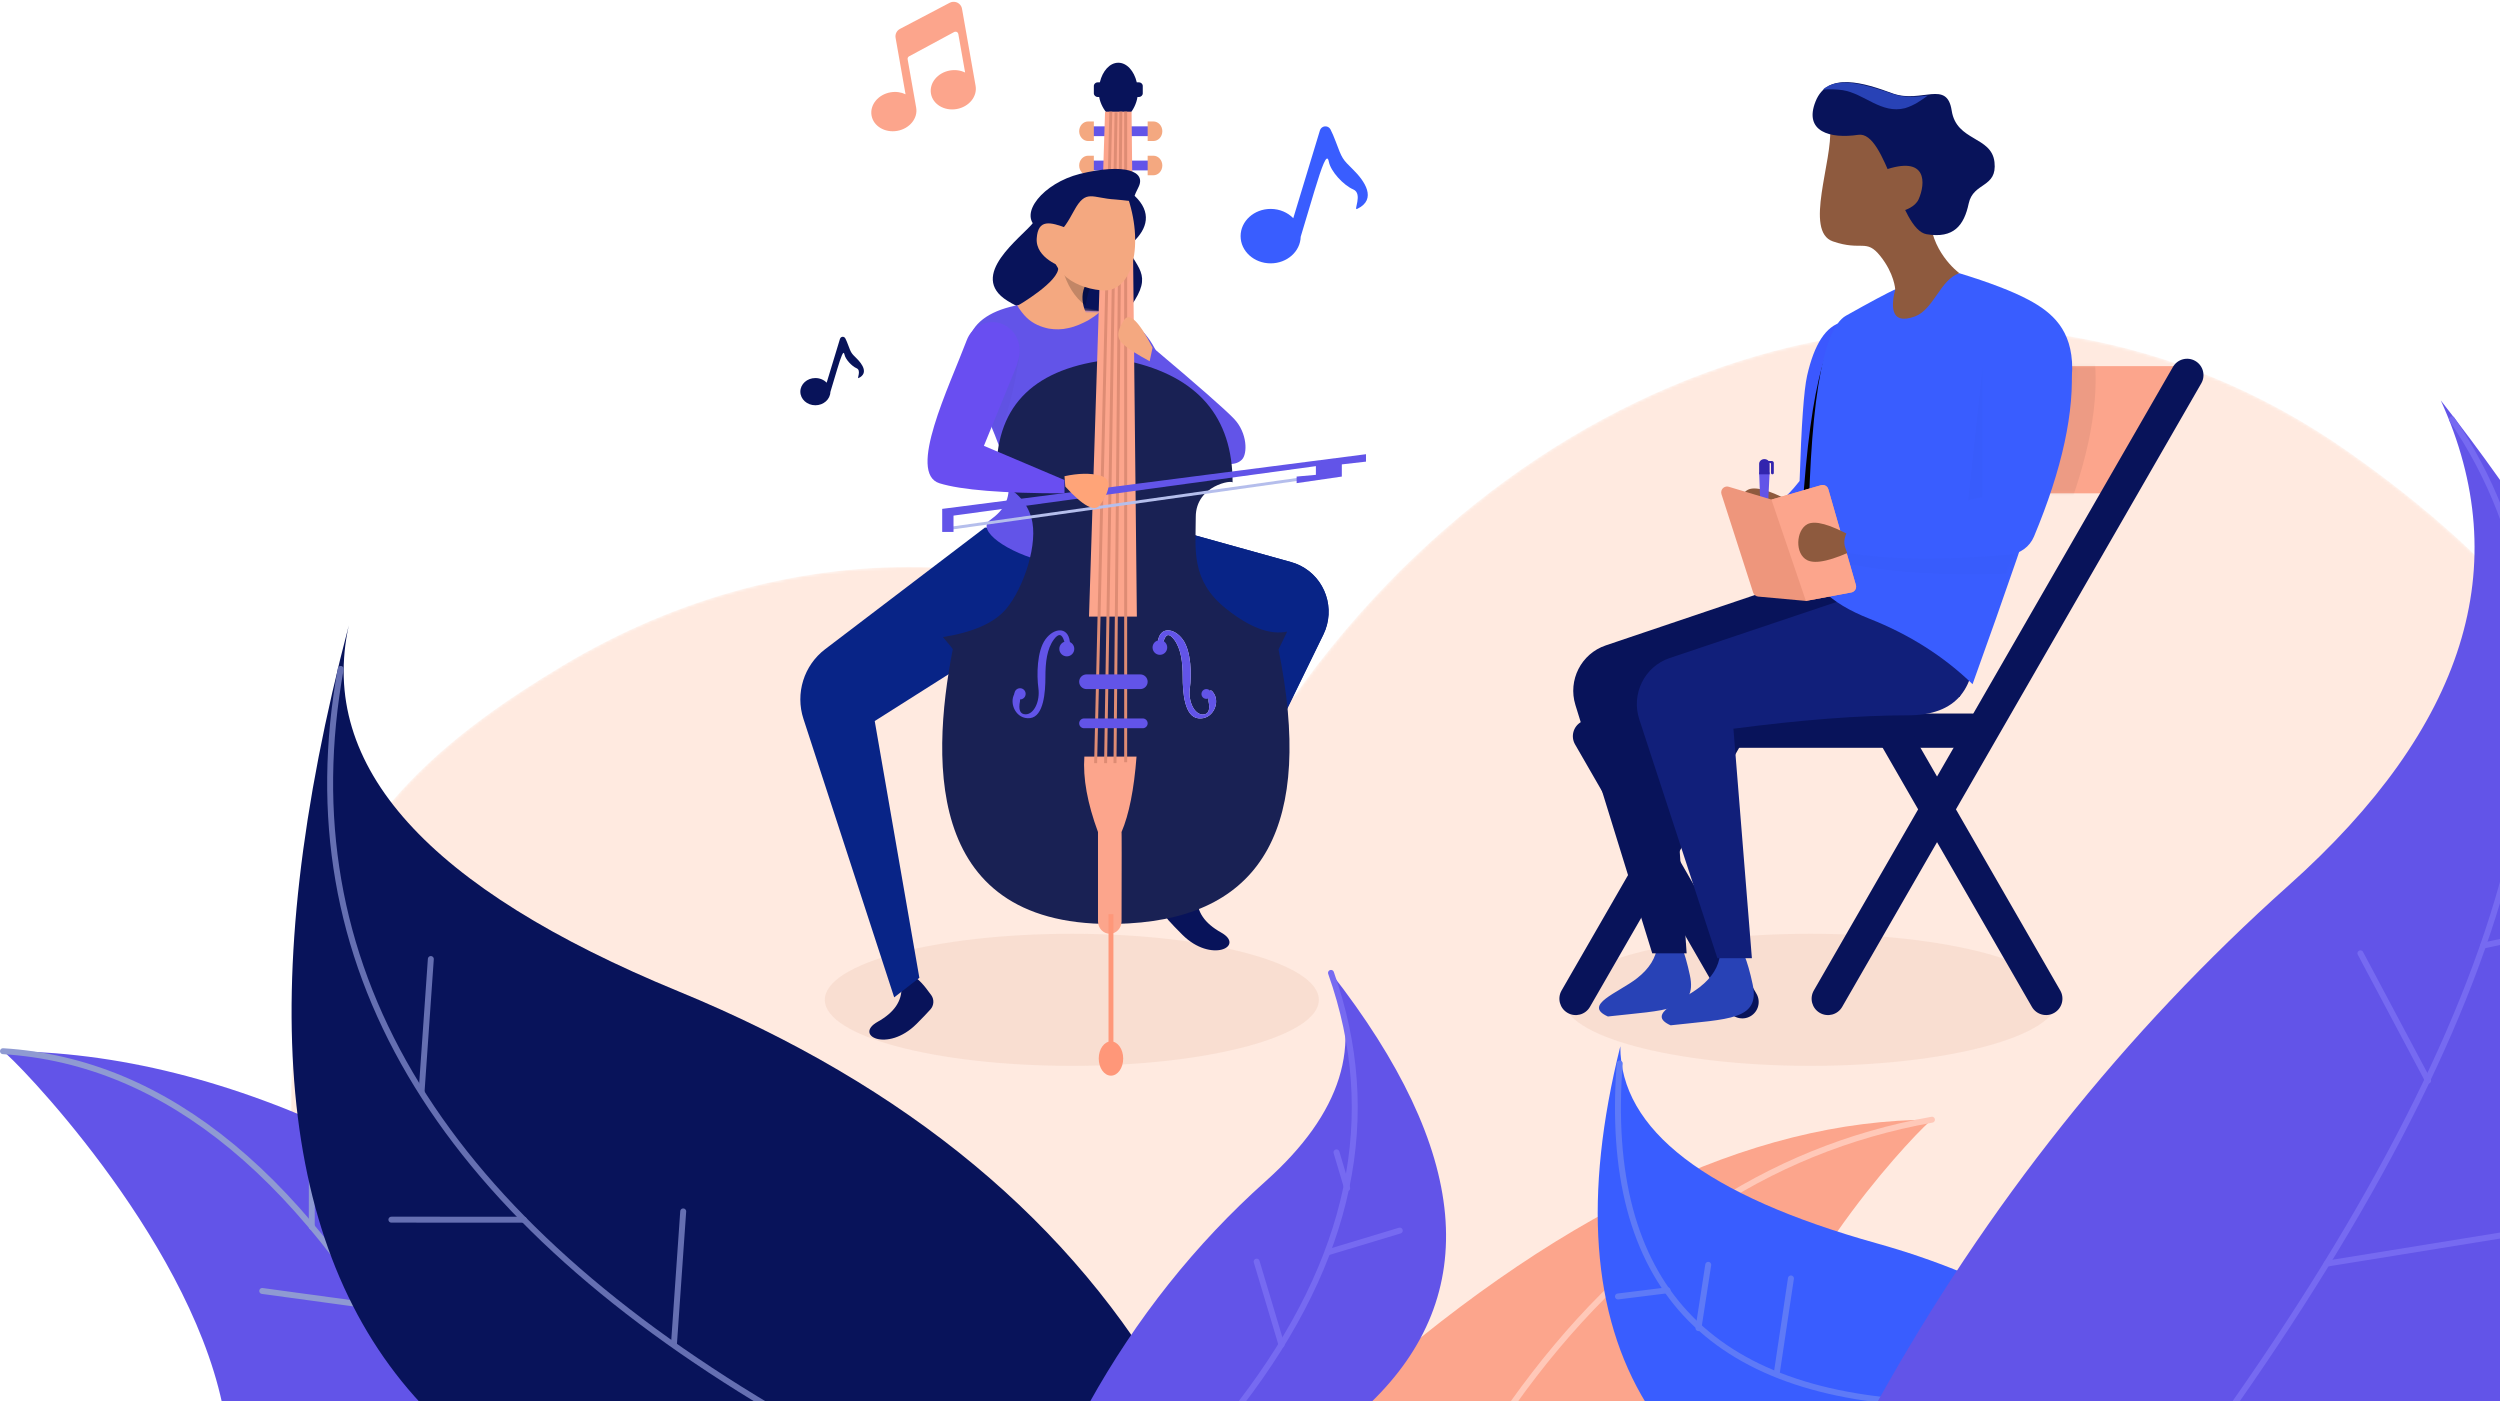 <svg xmlns="http://www.w3.org/2000/svg" xmlns:xlink="http://www.w3.org/1999/xlink" width="842px" height="472px" viewBox="0 0 842 472" version="1.1">
    <title>5B897271-486D-4C5C-A310-EEA85E3CEDC8</title>
    <defs>
        <path d="M11.362,361.056 C-17.926,210.952 15.06,160.657 92.386,114.288 C170.082,67.697 264.044,68.859 338.787,124.635 C427.286,0.276 579.32,-37.748 693.302,41.764 C802.963,118.262 840.474,221.334 788.546,360.944 L11.362,361.056 Z" id="path-1"/>
        <path d="M24.036,5.68434189e-14 C1.968,1.807 -4.79,12.124 3.764,30.951 C16.594,59.191 17.456,66.52 8.061,73.287 C-1.333,80.055 48.882,103.625 66.531,75.589 C66.543,75.429 81.466,2.913 42.859,2.913 C35.614,2.624 29.34,1.652 24.036,5.68434189e-14 Z" id="path-3"/>
        <polygon id="path-5" points="0.969 0.833 116.298 0.833 94.683 43.683 0.969 43.683"/>
        <path d="M21.418,0.48 C15.934,1.809 11.984,7.825 9.568,18.527 C8.478,23.355 7.635,35.178 7.038,53.998 C4.343,57.405 2.285,59.512 0.861,60.318 C-0.553,61.119 -0.226,63.393 1.84,67.141 L21.418,84.533 L21.418,0.48 Z" id="path-7"/>
        <path d="M58.811,-11.997 C69.099,-8.847 76.895,-5.854 82.201,-3.017 C90.159,1.24 96.901,7.044 96.901,20.164 C96.901,28.911 85.712,64.337 63.335,126.443 C53.657,117.07 42.072,109.716 28.58,104.381 C15.089,99.046 8.206,92.135 7.932,83.649 C8.206,34.069 12.469,6.959 20.722,2.32 C28.974,-2.319 34.64,-5.343 37.722,-6.749 L58.811,-11.997 Z" id="path-9"/>
        <path d="M50.879,-1.42108547e-14 C61.167,3.149 68.963,6.143 74.269,8.98 C82.227,13.236 88.969,19.04 88.969,32.16 C88.969,40.907 77.78,76.333 55.403,138.439 C45.725,129.066 34.14,121.712 20.648,116.377 C7.157,111.042 0.274,104.131 0,95.645 C0.274,46.065 4.537,18.955 12.79,14.316 C21.042,9.677 26.708,6.654 29.79,5.247 L50.879,-1.42108547e-14 Z" id="path-11"/>
    </defs>
    <g id="Front" stroke="none" stroke-width="1" fill="none" fill-rule="evenodd">
        <g id="Home" transform="translate(-598, -282)">
            <g id="banner.7a6684d5" transform="translate(599, 282)">
                <g id="Clipped" transform="translate(96, 110)">
                    <mask id="mask-2" fill="white">
                        <use xlink:href="#path-1"/>
                    </mask>
                    <g id="Path"/>
                    <path d="M11.362,361.056 C-17.926,210.952 15.06,160.657 92.386,114.288 C170.082,67.697 264.044,68.859 338.787,124.635 C427.286,0.276 579.32,-37.748 693.302,41.764 C802.963,118.262 840.474,221.334 788.546,360.944 L11.362,361.056 Z" id="Path" fill="#FFEAE0" fill-rule="nonzero" mask="url(#mask-2)"/>
                </g>
                <g id="Group" opacity="0.4" transform="translate(276, 314)" fill="#F0CDBC" fill-rule="nonzero">
                    <g id="Path">
                        <path d="M83.994,44.986 C129.945,44.986 167.196,35.025 167.196,22.737 C167.196,10.449 129.945,0.488 83.994,0.488 C38.042,0.488 0.792,10.449 0.792,22.737 C0.792,35.025 38.042,44.986 83.994,44.986 Z"/>
                    </g>
                </g>
                <path d="M302.608,332.47 C302.813,337.148 300.153,341.032 294.628,344.12 C286.339,348.753 297.924,354.591 307.663,344.879 C309.665,342.883 311.24,341.24 312.387,339.95 L312.387,339.95 C313.579,338.61 313.685,336.619 312.642,335.159 C310.059,331.54 308.098,329.48 306.76,328.979 C305.253,328.415 303.869,329.578 302.608,332.47 Z" id="Path" fill="#08135A" fill-rule="nonzero"/>
                <path d="M402.274,302.411 C402.068,307.089 404.728,310.972 410.254,314.061 C418.543,318.694 406.958,324.531 397.218,314.82 C395.216,312.824 393.642,311.181 392.495,309.891 C391.303,308.551 391.197,306.56 392.239,305.1 C394.823,301.481 396.784,299.421 398.122,298.92 C399.629,298.356 401.013,299.519 402.274,302.411 Z" id="Path" fill="#08135A" fill-rule="nonzero"/>
                <path d="M375.646,21.129 C378.515,21.129 380.956,23.88 381.861,27.721 L382.565,27.721 C383.293,27.721 383.884,28.275 383.884,28.957 L383.884,31.429 C383.884,32.112 383.293,32.665 382.565,32.665 L382.105,32.666 C381.361,37.354 377.64,40.971 375.646,40.905 C374.087,40.905 370.02,37.342 369.2,32.665 L368.726,32.665 C367.998,32.665 367.408,32.112 367.408,31.429 L367.408,31.429 L367.408,28.957 C367.408,28.275 367.998,27.721 368.726,27.721 L368.726,27.721 L369.43,27.721 C370.335,23.88 372.776,21.129 375.646,21.129 Z" id="Combined-Shape" fill="#08135A" fill-rule="nonzero"/>
                <path d="M330.707,177.697 L276.902,218.653 C269.736,224.108 266.803,233.531 269.601,242.117 L300.163,335.913 L308.641,329.322 L293.608,242.846 L358.527,201.706 L418.749,216.507 L392.034,293.641 L403.526,297.732 L444.715,213.649 C448.92,205.066 445.404,194.683 436.863,190.458 C435.893,189.979 434.881,189.592 433.84,189.303 L392.034,177.697 L330.707,177.697 Z" id="Path" fill="#082487" fill-rule="nonzero"/>
                <path d="M358.872,201.761 L418.858,216.596 L392.248,293.906 L403.694,298.007 L444.722,213.732 C448.91,205.129 445.408,194.722 436.9,190.487 C435.935,190.007 434.927,189.619 433.889,189.329 L392.248,177.697 L331.161,177.697 L361.087,178.612 L358.872,201.761 Z" id="Path" fill="#082487" fill-rule="nonzero"/>
                <path d="M389.65,220.547 C391.015,220.547 392.121,219.44 392.121,218.075 C392.121,216.71 391.015,215.603 389.65,215.603 C388.285,215.603 387.179,216.71 387.179,218.075 C387.179,219.44 388.285,220.547 389.65,220.547 Z" id="Path" fill="#F2F4FD" fill-rule="nonzero"/>
                <path d="M405.302,235.38 C406.212,235.38 406.949,234.642 406.949,233.732 C406.949,232.821 406.212,232.083 405.302,232.083 C404.392,232.083 403.654,232.821 403.654,233.732 C403.654,234.642 404.392,235.38 405.302,235.38 Z" id="Path" fill="#F2F4FD" fill-rule="nonzero"/>
                <polygon id="Path" fill="#6254E8" fill-rule="nonzero" points="387.179 42.554 365.76 42.554 365.76 45.85 387.179 45.85"/>
                <polygon id="Path" fill="#6254E8" fill-rule="nonzero" points="387.179 54.091 365.76 54.091 365.76 57.387 387.179 57.387"/>
                <path d="M343.682,76.559 C338.309,87 331.344,87.197 336.12,98.031 C340.895,108.865 363.779,110.638 378.505,104.138 C393.229,97.637 376.713,82.272 373.529,76.756 C370.345,71.241 370.744,65.922 370.744,65.922 L343.682,76.559 Z" id="Path" fill="#08135A" fill-rule="nonzero" transform="translate(359.525, 86.922) scale(-1, 1) rotate(-8) translate(-359.525, -86.922) "/>
                <g id="Group-10" transform="translate(324.391, 101.885)">
                    <mask id="mask-4" fill="white">
                        <use xlink:href="#path-3"/>
                    </mask>
                    <use id="Path" fill="#6254E8" fill-rule="nonzero" xlink:href="#path-3"/>
                    <path d="M45.134,2.839 C45.134,3.014 44.952,3.189 44.77,3.364 C43.861,4.24 42.588,5.115 41.133,5.991 C39.134,7.042 36.953,8.092 34.407,8.618 C32.225,9.143 30.043,9.143 27.861,8.793 C25.317,8.267 22.589,7.217 20.407,5.115 C19.316,4.065 18.226,2.664 17.134,0.913 C21.135,0.037 29.134,0.037 29.134,0.037 C35.315,1.088 40.406,1.613 45.134,2.839 Z" id="Path" fill="#F4A880" fill-rule="nonzero" mask="url(#mask-4)"/>
                    <path d="M2.22,12.677 C-3.802,28.566 -17.907,57.495 -6.956,60.885 C0.344,63.145 14.374,64.275 35.132,64.275 L35.132,59.786 C20.827,58.328 12.193,54.073 9.233,47.019 C13.556,38.102 16.81,29.542 18.994,21.34 L19.686,18.908 C21.132,13.826 18.336,8.489 13.44,6.987 C8.845,5.578 3.974,8.048 2.22,12.677 Z" id="Path-Copy-3" fill="#000000" fill-rule="nonzero" opacity="0.15" mask="url(#mask-4)" transform="translate(12.066, 35.434) rotate(-6) translate(-12.066, -35.434) "/>
                </g>
                <path d="M343.012,91.518 C348.413,98.081 342.525,105.026 342.525,105.026 C342.525,105.026 358.751,106.872 366.491,104.743 C366.491,104.743 353.453,94.533 354.712,89.922 L343.012,91.518 Z" id="Path" fill="#F4A880" fill-rule="nonzero" transform="translate(354.508, 97.845) scale(-1, 1) rotate(-8) translate(-354.508, -97.845) "/>
                <path d="M368.96,90.946 L356.96,92.474 C359.903,95.746 360.809,99.673 361.263,102.946 C365.112,100.11 367.603,95.746 368.96,90.946 Z" id="Path" fill="#000000" fill-rule="nonzero" opacity="0.204" transform="translate(362.96, 96.946) scale(-1, 1) translate(-362.96, -96.946) "/>
                <path d="M411.897,156.144 C414.195,156.518 415.986,156.073 417.268,154.809 C419.193,152.914 419.193,145.824 414.583,141.011 C411.509,137.803 402.27,129.705 386.865,116.718 L385.531,122.677 L411.897,156.144 Z" id="Path" fill="#6254E8" fill-rule="nonzero"/>
                <path d="M379.194,121.662 C402.492,126.867 414.14,140.498 414.14,162.554 C414.335,161.502 401.732,163.364 401.732,174.125 C401.732,184.886 399.924,195.413 411.91,204.984 C419.901,211.365 426.77,213.944 432.518,212.723 L429.608,218.737 C441.514,277.653 424.709,308.408 379.194,311.002 C310.921,314.894 312.288,258.011 319.875,218.737 C320.14,218.823 319.038,217.429 316.569,214.555 C326.879,212.925 334.005,209.734 337.948,204.984 C343.863,197.859 348.835,182.817 346.349,174.358 C344.691,168.719 340.821,164.784 334.737,162.554 C333.323,139.218 344.661,125.588 368.751,121.662 C369.065,121.707 372.546,121.707 379.194,121.662 Z" id="Path" fill="#192154" fill-rule="nonzero"/>
                <path d="M372.767,314.488 C370.578,314.488 368.804,312.61 368.804,310.293 L368.804,280.231 C365.222,270.526 363.691,262.057 364.212,254.825 C364.223,254.808 370.081,254.808 381.785,254.825 C380.935,265.898 379.25,274.366 376.73,280.231 C376.795,280.087 376.799,290.107 376.742,310.293 C376.735,312.612 374.957,314.488 372.767,314.488 Z" id="Path" fill="#FCA58C" fill-rule="nonzero"/>
                <polygon id="Path" fill="#FCA58C" fill-rule="nonzero" points="380.113 37.61 381.896 207.679 365.776 207.679 371.184 37.61"/>
                <line x1="378.126" y1="256.722" x2="378.126" y2="37.61" id="Path" stroke="#DE8C74"/>
                <line x1="374.531" y1="257.029" x2="376.504" y2="37.61" id="Path" stroke="#DE8C74"/>
                <line x1="371.362" y1="257.029" x2="374.881" y2="37.856" id="Path" stroke="#DE8C74"/>
                <line x1="368.005" y1="257.029" x2="373.122" y2="37.61" id="Path" stroke="#DE8C74"/>
                <path d="M383.06,227.139 L364.936,227.139 C363.572,227.139 362.465,228.246 362.465,229.612 C362.465,230.977 363.572,232.084 364.936,232.084 L383.06,232.084 C384.425,232.084 385.531,230.977 385.531,229.612 C385.531,228.246 384.425,227.139 383.06,227.139 Z" id="Path" fill="#6254E8" fill-rule="nonzero"/>
                <path d="M383.883,241.972 L364.113,241.972 C363.203,241.972 362.465,242.71 362.465,243.62 C362.465,244.53 363.203,245.268 364.113,245.268 L383.883,245.268 C384.793,245.268 385.531,244.53 385.531,243.62 C385.531,242.71 384.793,241.972 383.883,241.972 Z" id="Path" fill="#6254E8" fill-rule="nonzero"/>
                <path d="M365.486,40.906 L367.408,40.906 L367.408,47.498 L365.486,47.498 C363.817,47.498 362.465,46.023 362.465,44.202 C362.465,42.382 363.817,40.906 365.486,40.906 Z" id="Path" fill="#F4A880" fill-rule="nonzero"/>
                <path d="M365.486,52.442 L367.408,52.442 L367.408,59.035 L365.486,59.035 C363.817,59.035 362.465,57.559 362.465,55.739 C362.465,53.918 363.817,52.442 365.486,52.442 Z" id="Path" fill="#F4A880" fill-rule="nonzero"/>
                <g id="Group-8" transform="translate(365.097, 76.074) scale(-1, 1) rotate(-8) translate(-365.097, -76.074) translate(345.097, 54.574)" fill-rule="nonzero">
                    <path d="M5.529,9.245 C-1.035,13.876 -0.378,19.611 3.997,24.904 C8.373,30.417 11.655,8.804 11.655,8.804 L5.529,9.245 Z" id="Path" fill="#08135A"/>
                    <path d="M8.298,8.982 C-0.039,24.629 1.345,41.894 12.21,42.336 C23.074,42.778 30.462,37.256 30.896,29.083 C31.548,21.131 16.534,-6.473 8.298,8.982 Z" id="Path" fill="#F4A880"/>
                    <path d="M24.831,4.503 C10.475,-1.215 2.548,0.386 4.69,6.332 C6.833,12.279 4.047,10.906 11.76,11.364 C19.689,12.05 22.044,9.077 25.045,17.082 C28.045,25.086 29.759,28.06 36.616,24.4 C43.472,20.741 36.616,9.306 24.831,4.503 Z" id="Path" fill="#08135A"/>
                    <path d="M26.447,23.243 C32.471,21.881 36.643,21.427 36.179,28.01 C35.716,34.82 26.214,36.409 26.214,36.409 L26.447,23.243 Z" id="Path" fill="#F4A880"/>
                </g>
                <path d="M387.453,40.906 L385.531,40.906 L385.531,47.498 L387.453,47.498 C389.122,47.498 390.474,46.023 390.474,44.202 C390.474,42.382 389.122,40.906 387.453,40.906 Z" id="Path" fill="#F4A880" fill-rule="nonzero"/>
                <path d="M387.453,52.442 L385.531,52.442 L385.531,59.035 L387.453,59.035 C389.122,59.035 390.474,57.559 390.474,55.739 C390.474,53.918 389.122,52.442 387.453,52.442 Z" id="Path" fill="#F4A880" fill-rule="nonzero"/>
                <path d="M390.879,216.024 C391.625,213.438 392.803,213.213 394.415,215.35 C396.832,218.555 397.333,223.143 397.333,228.068 C397.333,232.993 397.866,241.399 402.6,241.935 C407.334,242.472 409.874,237.002 407.951,233.742 C406.669,231.568 406.028,232.366 406.028,236.134 C406.645,239.147 406.004,240.653 404.105,240.653 C401.256,240.653 399.122,236.273 399.738,231.843 C400.353,227.414 400.252,219.3 397.333,215.35 C394.415,211.399 389.656,210.962 388.97,216.024 C388.512,219.399 389.149,219.399 390.879,216.024 Z" id="Path" fill="#F2F4FD" fill-rule="nonzero"/>
                <path d="M389.65,220.547 C391.015,220.547 392.121,219.44 392.121,218.075 C392.121,216.71 391.015,215.603 389.65,215.603 C388.285,215.603 387.179,216.71 387.179,218.075 C387.179,219.44 388.285,220.547 389.65,220.547 Z" id="Path" fill="#6254E8" fill-rule="nonzero"/>
                <path d="M358.298,221.064 C356.906,221.064 355.778,219.934 355.778,218.54 C355.778,217.145 356.906,216.015 358.298,216.015 C359.689,216.015 360.818,217.145 360.818,218.54 C360.818,219.934 359.689,221.064 358.298,221.064 Z" id="Path" fill="#6254E8" fill-rule="nonzero"/>
                <path d="M342.549,235.582 C341.505,235.582 340.659,234.734 340.659,233.688 C340.659,232.642 341.505,231.794 342.549,231.794 C343.593,231.794 344.439,232.642 344.439,233.688 C344.439,234.734 343.593,235.582 342.549,235.582 Z" id="Path" fill="#6254E8" fill-rule="nonzero"/>
                <path d="M357.438,216.015 C356.705,213.435 355.546,213.211 353.962,215.342 C351.587,218.54 351.094,223.116 351.094,228.029 C351.094,232.942 350.571,241.326 345.918,241.861 C341.265,242.396 338.769,236.94 340.659,233.688 C341.919,231.52 342.549,232.315 342.549,236.075 C341.942,239.08 342.572,240.582 344.439,240.582 C347.239,240.582 349.336,236.213 348.731,231.794 C348.126,227.376 348.226,219.283 351.094,215.342 C353.962,211.401 358.64,210.965 359.314,216.015 C359.764,219.381 359.138,219.381 357.438,216.015 Z" id="Path" fill="#6254E8" fill-rule="nonzero"/>
                <path d="M405.302,235.38 C406.212,235.38 406.949,234.642 406.949,233.732 C406.949,232.821 406.212,232.083 405.302,232.083 C404.392,232.083 403.654,232.821 403.654,233.732 C403.654,234.642 404.392,235.38 405.302,235.38 Z" id="Path" fill="#6254E8" fill-rule="nonzero"/>
                <path d="M390.879,216.024 C391.625,213.438 392.803,213.213 394.415,215.35 C396.832,218.555 397.333,223.143 397.333,228.068 C397.333,232.993 397.866,241.399 402.6,241.935 C407.334,242.472 409.874,237.002 407.951,233.742 C406.669,231.568 406.028,232.366 406.028,236.134 C406.645,239.147 406.004,240.653 404.105,240.653 C401.256,240.653 399.122,236.273 399.738,231.843 C400.353,227.414 400.252,219.3 397.333,215.35 C394.415,211.399 389.656,210.962 388.97,216.024 C388.512,219.399 389.149,219.399 390.879,216.024 Z" id="Path" fill="#6254E8" fill-rule="nonzero"/>
                <polygon id="Path" fill="#FF9779" fill-rule="nonzero" points="372.351 307.896 372.351 354.042 373.998 354.042 373.998 307.896"/>
                <path d="M373.174,362.282 C375.449,362.282 377.293,359.7 377.293,356.514 C377.293,353.328 375.449,350.746 373.174,350.746 C370.9,350.746 369.055,353.328 369.055,356.514 C369.055,359.7 370.9,362.282 373.174,362.282 Z" id="Path" fill="#FF9779" fill-rule="nonzero"/>
                <line x1="319.436" y1="177.865" x2="436.538" y2="161.384" id="Path" stroke="#B5BEEC" stroke-linecap="square"/>
                <polygon id="Path" fill="#6254E8" fill-rule="nonzero" points="442.19 156.994 442.19 159.922 435.704 160.508 435.704 162.722 450.926 160.508 450.926 156.406 459.067 155.476 459.067 152.976 316.333 171.389 316.333 179.156 320.143 179.156 320.143 173.659"/>
                <path d="M357.794,163.884 C363.808,170.471 367.693,172.551 369.45,170.125 C372.086,166.486 374.382,161.425 369.45,160.151 C366.163,159.302 362.187,159.38 357.522,160.385 L357.794,163.884 Z" id="Path" fill="#FFA478" fill-rule="nonzero"/>
                <path d="M387.179,117.101 C382.565,108.123 379.36,105.031 377.564,107.823 C374.871,112.012 375.145,114.097 377.564,116.2 C379.177,117.603 382.056,119.423 386.202,121.662 L387.179,117.101 Z" id="Path" fill="#F4A880" fill-rule="nonzero"/>
                <path d="M324.611,114.562 C318.589,130.451 304.484,159.38 315.435,162.77 C322.735,165.03 336.765,166.16 357.523,166.16 L357.523,161.671 L330.381,150.16 L341.385,123.225 L342.077,120.793 C343.523,115.711 340.727,110.374 335.831,108.872 C331.236,107.463 326.365,109.933 324.611,114.562 Z" id="Path" fill="#694EF1" fill-rule="nonzero"/>
                <path d="M434.572,73.493 L443.532,43.978 C443.858,42.905 444.958,42.31 445.99,42.649 C446.478,42.809 446.887,43.163 447.128,43.633 C447.698,44.744 448.278,46.088 448.868,47.664 C451.058,53.516 451.058,53.516 454.777,57.176 C458.495,60.837 462.954,67.096 456.09,70.362 C454.726,71.105 458.089,65.227 454.777,63.797 C451.464,62.367 447.181,57.751 446.548,54.444 C445.915,51.138 444.263,55.924 441.689,64.34 C440.18,69.271 438.642,74.405 437.074,79.742 C436.95,84.709 432.467,88.7 426.956,88.7 C421.366,88.7 416.835,84.595 416.835,79.531 C416.835,74.467 421.366,70.362 426.956,70.362 C429.993,70.362 432.717,71.574 434.572,73.493 Z" id="Path" fill="#395DFF"/>
                <path d="M277.422,128.891 L281.902,114.134 C282.065,113.597 282.615,113.3 283.131,113.469 C283.375,113.549 283.58,113.726 283.7,113.961 C283.985,114.517 284.275,115.189 284.57,115.977 C285.665,118.903 285.665,118.903 287.525,120.733 C289.384,122.563 291.613,125.692 288.181,127.326 C287.499,127.697 289.181,124.758 287.525,124.043 C285.868,123.328 283.727,121.02 283.41,119.367 C283.094,117.714 282.268,120.107 280.981,124.315 C280.226,126.78 279.457,129.347 278.673,132.016 C278.611,134.499 276.37,136.495 273.614,136.495 C270.819,136.495 268.554,134.442 268.554,131.91 C268.554,129.378 270.819,127.326 273.614,127.326 C275.132,127.326 276.495,127.932 277.422,128.891 Z" id="Path" fill="#08135A"/>
                <path d="M302.491,30.904 L302.491,11.577 C302.491,10.353 303.291,9.268 304.471,8.89 L322.476,3.138 C323.979,2.658 325.593,3.471 326.08,4.955 C326.172,5.236 326.219,5.529 326.219,5.825 L326.219,32.2 C326.219,35.839 322.802,38.789 318.588,38.789 C314.373,38.789 310.957,35.839 310.957,32.2 C310.957,28.56 314.373,25.61 318.588,25.61 C320.469,25.61 322.191,26.198 323.521,27.172 L323.521,13.985 C323.521,13.465 323.094,13.044 322.567,13.044 C322.464,13.044 322.361,13.06 322.263,13.093 L305.884,18.525 C305.495,18.654 305.234,19.013 305.234,19.418 L305.234,35.965 C305.234,39.604 301.817,42.554 297.603,42.554 C293.389,42.554 289.972,39.604 289.972,35.965 C289.972,32.326 293.389,29.375 297.603,29.375 C299.463,29.375 301.167,29.95 302.491,30.904 Z" id="Path" fill="#FCA58C" transform="translate(308.096, 22.777) rotate(-10) translate(-308.096, -22.777) "/>
                <g id="Group" opacity="0.4" transform="translate(525, 314)" fill="#F0CDBC" fill-rule="nonzero">
                    <g id="Path">
                        <path d="M83.777,44.986 C129.728,44.986 166.979,35.025 166.979,22.737 C166.979,10.449 129.728,0.488 83.777,0.488 C37.825,0.488 0.574,10.449 0.574,22.737 C0.574,35.025 37.825,44.986 83.777,44.986 Z"/>
                    </g>
                </g>
                <g id="Group-13" transform="translate(620.165, 122.477)">
                    <mask id="mask-6" fill="white">
                        <use xlink:href="#path-5"/>
                    </mask>
                    <use id="Path" fill="#FCA58C" fill-rule="nonzero" xlink:href="#path-5"/>
                    <path d="M84.464,-0.049 C85.615,15.985 81.419,35.412 71.878,58.232 L71.878,58.232 C70.447,61.655 67.239,64.004 63.545,64.335 C41.882,66.277 23.69,66.084 8.969,63.757 C8.089,61.344 7.321,60.164 8.969,56.514 C24.38,52.125 39.551,48.253 54.482,44.899 L54.482,1.029 C54.482,-7.271 61.203,-14 69.493,-14 C77.365,-14 83.9,-7.91 84.464,-0.049 Z" id="Path" fill-opacity="0.059" fill="#000000" fill-rule="nonzero" mask="url(#mask-6)"/>
                </g>
                <path d="M663.147,240.324 L539.579,240.324 C536.394,240.324 533.812,242.907 533.812,246.092 C533.812,249.278 536.394,251.861 539.579,251.861 L663.147,251.861 C666.331,251.861 668.913,249.278 668.913,246.092 C668.913,242.907 666.331,240.324 663.147,240.324 Z" id="Path" fill="#08135A" fill-rule="nonzero"/>
                <path d="M539.027,245.187 L590.589,334.714 C592.11,337.356 591.206,340.731 588.568,342.257 C585.936,343.78 582.569,342.881 581.046,340.249 C581.044,340.246 581.043,340.243 581.041,340.24 L529.479,250.713 C527.958,248.071 528.862,244.696 531.5,243.169 C534.131,241.646 537.499,242.545 539.021,245.178 C539.023,245.181 539.025,245.184 539.027,245.187 Z" id="Path" fill="#08135A" fill-rule="nonzero"/>
                <path d="M730.846,123.586 L609.894,333.596 C608.372,336.237 609.276,339.612 611.914,341.139 C614.546,342.662 617.914,341.763 619.436,339.13 C619.438,339.127 619.44,339.124 619.441,339.121 L740.394,129.112 C741.915,126.47 741.011,123.095 738.373,121.569 C735.741,120.046 732.374,120.945 730.851,123.577 C730.849,123.58 730.848,123.583 730.846,123.586 Z" id="Path" fill="#08135A" fill-rule="nonzero"/>
                <path d="M645.892,123.586 L524.939,333.596 C523.418,336.237 524.322,339.612 526.96,341.139 C529.592,342.662 532.959,341.763 534.482,339.13 C534.484,339.127 534.485,339.124 534.487,339.121 L655.439,129.112 C656.961,126.47 656.057,123.095 653.419,121.569 C650.787,120.046 647.419,120.945 645.897,123.577 C645.895,123.58 645.893,123.583 645.892,123.586 Z" id="Path" fill="#08135A" fill-rule="nonzero"/>
                <path d="M601.467,168.567 C594.618,164.969 590.023,163.766 587.68,164.956 C584.165,166.742 583.752,173.731 587.68,175.572 C590.298,176.8 595.408,175.657 603.01,172.143 L601.467,168.567 Z" id="Path" fill="#8E5A3E" fill-rule="nonzero"/>
                <g id="Group-12" transform="translate(598.068, 107.997)">
                    <mask id="mask-8" fill="white">
                        <use xlink:href="#path-7"/>
                    </mask>
                    <use id="Path" fill="#3B58FF" fill-rule="nonzero" xlink:href="#path-7"/>
                    <mask id="mask-10" fill="white">
                        <use xlink:href="#path-9"/>
                    </mask>
                    <use id="Path" fill="#000000" fill-rule="nonzero" opacity="0.145" transform="translate(52.417, 57.223) rotate(2) translate(-52.417, -57.223) " xlink:href="#path-9"/>
                </g>
                <path d="M578.307,321.379 C577.925,325.508 575.642,329.204 571.459,332.467 C565.184,337.362 553.015,341.457 561.661,345.327 C581.252,343.122 591.876,343.618 589.292,331.492 C587.569,323.408 585.587,318.497 583.344,316.761 L578.307,321.379 Z" id="Path" fill="#2842B6" fill-rule="nonzero"/>
                <path d="M557.179,318.404 C556.797,322.534 554.514,326.23 550.331,329.493 C544.056,334.387 531.887,338.482 540.533,342.352 C560.124,340.147 570.748,340.643 568.164,328.517 C566.441,320.433 564.458,315.523 562.216,313.786 L557.179,318.404 Z" id="Path" fill="#2842B6" fill-rule="nonzero"/>
                <path d="M642.377,209.936 C643.812,227.545 636.429,236.35 620.229,236.35 C604.029,236.35 584.492,237.833 561.619,240.8 L567.057,321.08 L555.471,321.08 L529.596,237.43 C527.009,229.069 531.545,220.165 539.813,217.371 L613.34,192.53 L642.377,209.936 Z" id="Path" fill="#08135A" fill-rule="nonzero"/>
                <path d="M663.795,214.15 C665.234,231.998 657.831,240.922 641.586,240.922 C625.342,240.922 605.752,242.425 582.816,245.433 L589.036,322.728 L577.419,322.728 L551.114,242.287 C548.308,233.723 552.884,224.475 561.329,221.634 C561.33,221.634 561.332,221.633 561.334,221.637 L628.318,199.122 L663.795,214.15 Z" id="Path" fill="#111F7A" fill-rule="nonzero"/>
                <g id="Group-9" transform="translate(607.953, 91.997)">
                    <mask id="mask-12" fill="white">
                        <use xlink:href="#path-11"/>
                    </mask>
                    <use id="Path" fill="#395DFF" fill-rule="nonzero" xlink:href="#path-11"/>
                    <path d="M90.511,35.954 C91.662,51.988 87.466,71.415 77.925,94.236 L77.925,94.236 C76.494,97.658 73.286,100.007 69.592,100.338 C47.929,102.28 29.737,102.088 15.016,99.76 C14.136,97.347 13.368,96.168 15.016,92.517 C30.427,88.128 45.598,84.257 60.529,80.902 L60.529,37.032 C60.529,28.732 67.25,22.003 75.54,22.003 C83.412,22.003 89.947,28.093 90.511,35.954 Z" id="Path" fill="#000000" fill-rule="nonzero" opacity="0.114" mask="url(#mask-12)" transform="translate(52.372, 61.833) rotate(3) translate(-52.372, -61.833) "/>
                    <path d="M87.85,31.105 C89.093,48.417 78.164,65.614 55.064,82.696 L57.868,32.183 C57.868,23.883 64.589,17.154 72.879,17.154 C80.751,17.154 87.286,23.244 87.85,31.105 Z" id="Path-Copy" fill="#000000" fill-rule="nonzero" opacity="0.114" mask="url(#mask-12)" transform="translate(71.505, 49.925) rotate(3) translate(-71.505, -49.925) "/>
                </g>
                <g id="Group-11" transform="translate(635.5, 67.5) scale(-1, 1) rotate(-12) translate(-635.5, -67.5) translate(603, 29)" fill-rule="nonzero">
                    <path d="M57.284,18.658 C54.039,29.489 58.665,54.713 48.407,55.985 C38.15,57.257 37.681,52.626 31.763,57.478 C25.845,62.331 24.505,67.42 24.505,67.42 L4.762,57.478 C4.762,57.478 16.043,52.253 18.263,40.122 C20.482,27.99 15.488,8.393 36.756,10.633 C58.024,12.873 61.301,5.254 57.284,18.658 Z" id="Path" fill="#8E5A3E"/>
                    <path d="M38.925,3.067 C28.86,4.372 22.15,-5.322 18.422,4.558 C14.694,14.439 3.51,10.151 0.714,18.54 C-2.082,26.929 6.306,26.556 6.306,34.013 C6.306,41.47 8.729,46.69 18.049,47.063 C27.369,47.436 38.553,15.744 47.5,19.099 C56.447,22.455 65.768,21.896 63.903,11.083 C62.039,0.271 49.177,1.576 38.925,3.067 Z" id="Path" fill="#08135A"/>
                    <path d="M33.945,7.042 C41.324,10.702 48.324,5.126 55.702,5.474 C57.972,5.648 60.053,5.997 62.324,6.694 C58.161,0.944 47.756,2.163 38.864,3.209 C34.324,3.732 30.54,2.338 27.324,1.292 C29.215,3.383 31.107,5.474 33.945,7.042 Z" id="Path" fill="#2842B6"/>
                    <path d="M36.752,29.102 C23.092,20.614 21.937,30.611 23.092,36.081 C24.246,41.551 34.828,43.815 34.828,43.815 L36.752,29.102 Z" id="Path" fill="#8E5A3E"/>
                    <path d="M24.505,67.42 C21.929,64.931 18.671,60.213 14.255,58.299 C10.942,56.959 8.16,56.248 4.48,57.588 C10.369,61.034 10.39,71.318 16.095,74.955 C24.008,79.933 24.689,72.397 24.505,67.42 Z" id="Path" fill="#8E5A3E"/>
                </g>
                <polygon id="Path" fill="#6254E8" fill-rule="nonzero" points="591.477 159.11 595.008 159.11 594.109 177.697 592.186 177.697"/>
                <path d="M593.243,154.624 C594.217,154.624 595.008,155.341 595.008,156.226 L595.008,159.751 L591.477,159.751 L591.477,156.226 C591.477,155.341 592.268,154.624 593.243,154.624 Z" id="Path" fill="#3225AE" fill-rule="nonzero"/>
                <path d="M593.596,155.264 L595.714,155.264 C596.104,155.264 596.42,155.551 596.42,155.905 L596.42,159.302 C596.42,159.55 596.209,159.751 595.949,159.751 C595.689,159.751 595.479,159.55 595.479,159.302 L595.479,156.228 C595.479,156.051 595.321,155.908 595.126,155.908 L593.596,155.908 L593.596,155.264 Z" id="Path" fill="#3225AE" fill-rule="nonzero"/>
                <path d="M595.614,168.254 L581.24,163.944 C580.194,163.631 579.092,164.225 578.779,165.271 C578.664,165.654 578.668,166.064 578.791,166.445 L589.455,199.563 C589.698,200.318 590.368,200.855 591.157,200.927 L607.222,202.39 L622.522,199.536 C623.595,199.335 624.303,198.303 624.103,197.229 C624.091,197.167 624.077,197.105 624.059,197.045 L614.776,164.768 C614.474,163.718 613.379,163.112 612.33,163.414 C612.328,163.414 612.327,163.415 612.326,163.415 L595.614,168.254 Z" id="Path" fill="#EE967C" fill-rule="nonzero"/>
                <path d="M607.222,202.39 L622.522,199.536 C623.595,199.335 624.303,198.303 624.103,197.229 C624.091,197.167 624.077,197.105 624.059,197.045 L614.776,164.768 C614.474,163.718 613.379,163.112 612.33,163.414 C612.329,163.414 612.327,163.415 612.326,163.415 L595.614,168.254" id="Path" fill="#FCA58C" fill-rule="nonzero"/>
                <path d="M622.745,180.682 C615.274,176.571 610.261,175.196 607.705,176.556 C603.871,178.597 603.42,186.584 607.705,188.689 C610.561,190.092 616.136,188.785 624.429,184.77 L622.745,180.682 Z" id="Path" fill="#8E5A3E" fill-rule="nonzero"/>
                <path d="M696.629,122.428 C697.78,138.462 693.585,157.889 684.043,180.709 L684.043,180.709 C682.612,184.132 679.404,186.481 675.71,186.812 C654.047,188.754 635.855,188.561 621.134,186.234 C620.254,183.821 619.486,182.641 621.134,178.991 C636.545,174.602 651.716,170.73 666.647,167.376 L666.647,123.506 C666.647,115.206 673.368,108.477 681.658,108.477 C689.53,108.477 696.065,114.567 696.629,122.428 Z" id="Path" fill="#395DFF" fill-rule="nonzero"/>
                <path d="M641.977,245.187 L692.891,333.588 C694.412,336.23 693.508,339.605 690.87,341.131 C688.238,342.654 684.871,341.755 683.348,339.123 C683.346,339.12 683.345,339.117 683.343,339.114 L632.429,250.713 C630.908,248.071 631.812,244.696 634.45,243.169 C637.082,241.646 640.449,242.545 641.972,245.178 C641.974,245.181 641.975,245.184 641.977,245.187 Z" id="Path" fill="#08135A" fill-rule="nonzero"/>
                <path d="M73.828,472.704 C61.536,415.382 3.276,355.915 0,354.042 C76.071,354.042 157.901,393.596 245.488,472.704 L73.828,472.704 Z" id="Path" fill="#6254E8"/>
                <path d="M143.339,472.704 C102.996,397.013 55.216,357.459 0,354.042" id="Path" stroke="#8F9AD2" stroke-width="2" stroke-linecap="round"/>
                <line x1="123.568" y1="439.742" x2="87.321" y2="434.798" id="Path" stroke="#8F9AD2" stroke-width="2" stroke-linecap="round"/>
                <line x1="104.048" y1="384" x2="104" y2="413.196" id="Path" stroke="#8F9AD2" stroke-width="2" stroke-linecap="round"/>
                <path d="M590.061,472.704 C599.988,426.528 647.038,378.624 649.683,377.115 C588.25,377.115 522.167,408.978 451.434,472.704 L590.061,472.704 Z" id="Path" fill="#FCA58C"/>
                <path d="M508.506,472.704 C546.823,418.952 593.882,387.089 649.683,377.115" id="Path" stroke="#FFC8B8" stroke-width="2" stroke-linecap="round"/>
                <path d="M140.775,472.704 C92.416,420.695 84.314,333.347 116.469,210.658 C106.024,258.074 143.051,299.156 227.548,333.903 C304.735,365.644 360.398,411.911 394.536,472.704 L140.775,472.704 Z" id="Path" fill="#08135A"/>
                <path d="M258.668,474.224 C145.893,407.202 95.809,324.177 113.753,225.292" id="Path" stroke="#656FB2" stroke-width="2" stroke-linecap="round"/>
                <line x1="226" y1="452.525" x2="229.105" y2="408" id="Path" stroke="#656FB2" stroke-width="2" stroke-linecap="round"/>
                <line x1="141" y1="367.525" x2="144.105" y2="323" id="Path" stroke="#656FB2" stroke-width="2" stroke-linecap="round"/>
                <line x1="130.819" y1="410.782" x2="175.438" y2="410.789" id="Path" stroke="#656FB2" stroke-width="2" stroke-linecap="round"/>
                <path d="M759.53,472.704 C783.916,447.627 815.576,429.651 854.509,418.777 C912.133,402.682 940.945,380.554 940.945,352.394 C953.463,402.681 950.549,442.785 932.203,472.704 L759.53,472.704 Z" id="Path" fill="#08135A"/>
                <path d="M726.139,472.704 C701.752,447.627 670.092,429.651 631.16,418.777 C573.535,402.682 544.723,380.554 544.723,352.394 C532.206,402.681 535.12,442.785 553.465,472.704 L726.139,472.704 Z" id="Path" fill="#395DFF"/>
                <path d="M650.79,472.704 C574.239,470.622 538.817,432.45 544.522,358.185" id="Path" stroke="#5E7AF7" stroke-width="2" stroke-linecap="round"/>
                <line x1="597.359" y1="462.857" x2="602.187" y2="430.575" id="Path" stroke="#5E7AF7" stroke-width="2" stroke-linecap="round"/>
                <line x1="571.041" y1="447.305" x2="574.336" y2="425.993" id="Path" stroke="#5E7AF7" stroke-width="2" stroke-linecap="round"/>
                <line x1="543.928" y1="436.649" x2="560.626" y2="434.566" id="Path" stroke="#5E7AF7" stroke-width="2" stroke-linecap="round"/>
                <path d="M425.326,397.775 C450.849,374.951 458.167,351.583 447.28,327.672 C494.143,387.734 498.504,436.078 460.361,472.704 L365.76,472.704 C381.68,444.027 401.535,419.051 425.326,397.775 Z" id="Path" fill="#6254E8"/>
                <path d="M416.847,472.704 C454.16,424.101 464.305,375.757 447.28,327.672" id="Path" stroke="#766AF1" stroke-width="2" stroke-linecap="round"/>
                <line x1="430.609" y1="452.919" x2="422.239" y2="424.909" id="Path" stroke="#766AF1" stroke-width="2" stroke-linecap="round"/>
                <line x1="470.438" y1="414.462" x2="446.491" y2="421.692" id="Path" stroke="#766AF1" stroke-width="2" stroke-linecap="round"/>
                <line x1="449.132" y1="388.118" x2="452.723" y2="400.188" id="Path" stroke="#766AF1" stroke-width="2" stroke-linecap="round"/>
                <path d="M769.874,298.153 C829.37,244.984 846.429,190.548 821.05,134.847 C930.295,274.763 940.459,387.382 851.543,472.704 L631.019,472.704 C668.128,405.9 714.413,347.717 769.874,298.153 Z" id="Path" fill="#6254E8"/>
                <path d="M751.593,472.704 C852.443,328.686 877.527,218.672 824.805,141.212" id="Path" stroke="#766AF1" stroke-width="2" stroke-linecap="round"/>
                <line x1="782.595" y1="425.605" x2="858.849" y2="413.245" id="Path" stroke="#766AF1" stroke-width="2" stroke-linecap="round"/>
                <line x1="835.318" y1="318.48" x2="890.511" y2="306.595" id="Path" stroke="#766AF1" stroke-width="2" stroke-linecap="round"/>
                <line x1="816.782" y1="363.976" x2="793.993" y2="321.08" id="Path" stroke="#766AF1" stroke-width="2" stroke-linecap="round"/>
            </g>
        </g>
    </g>
</svg>